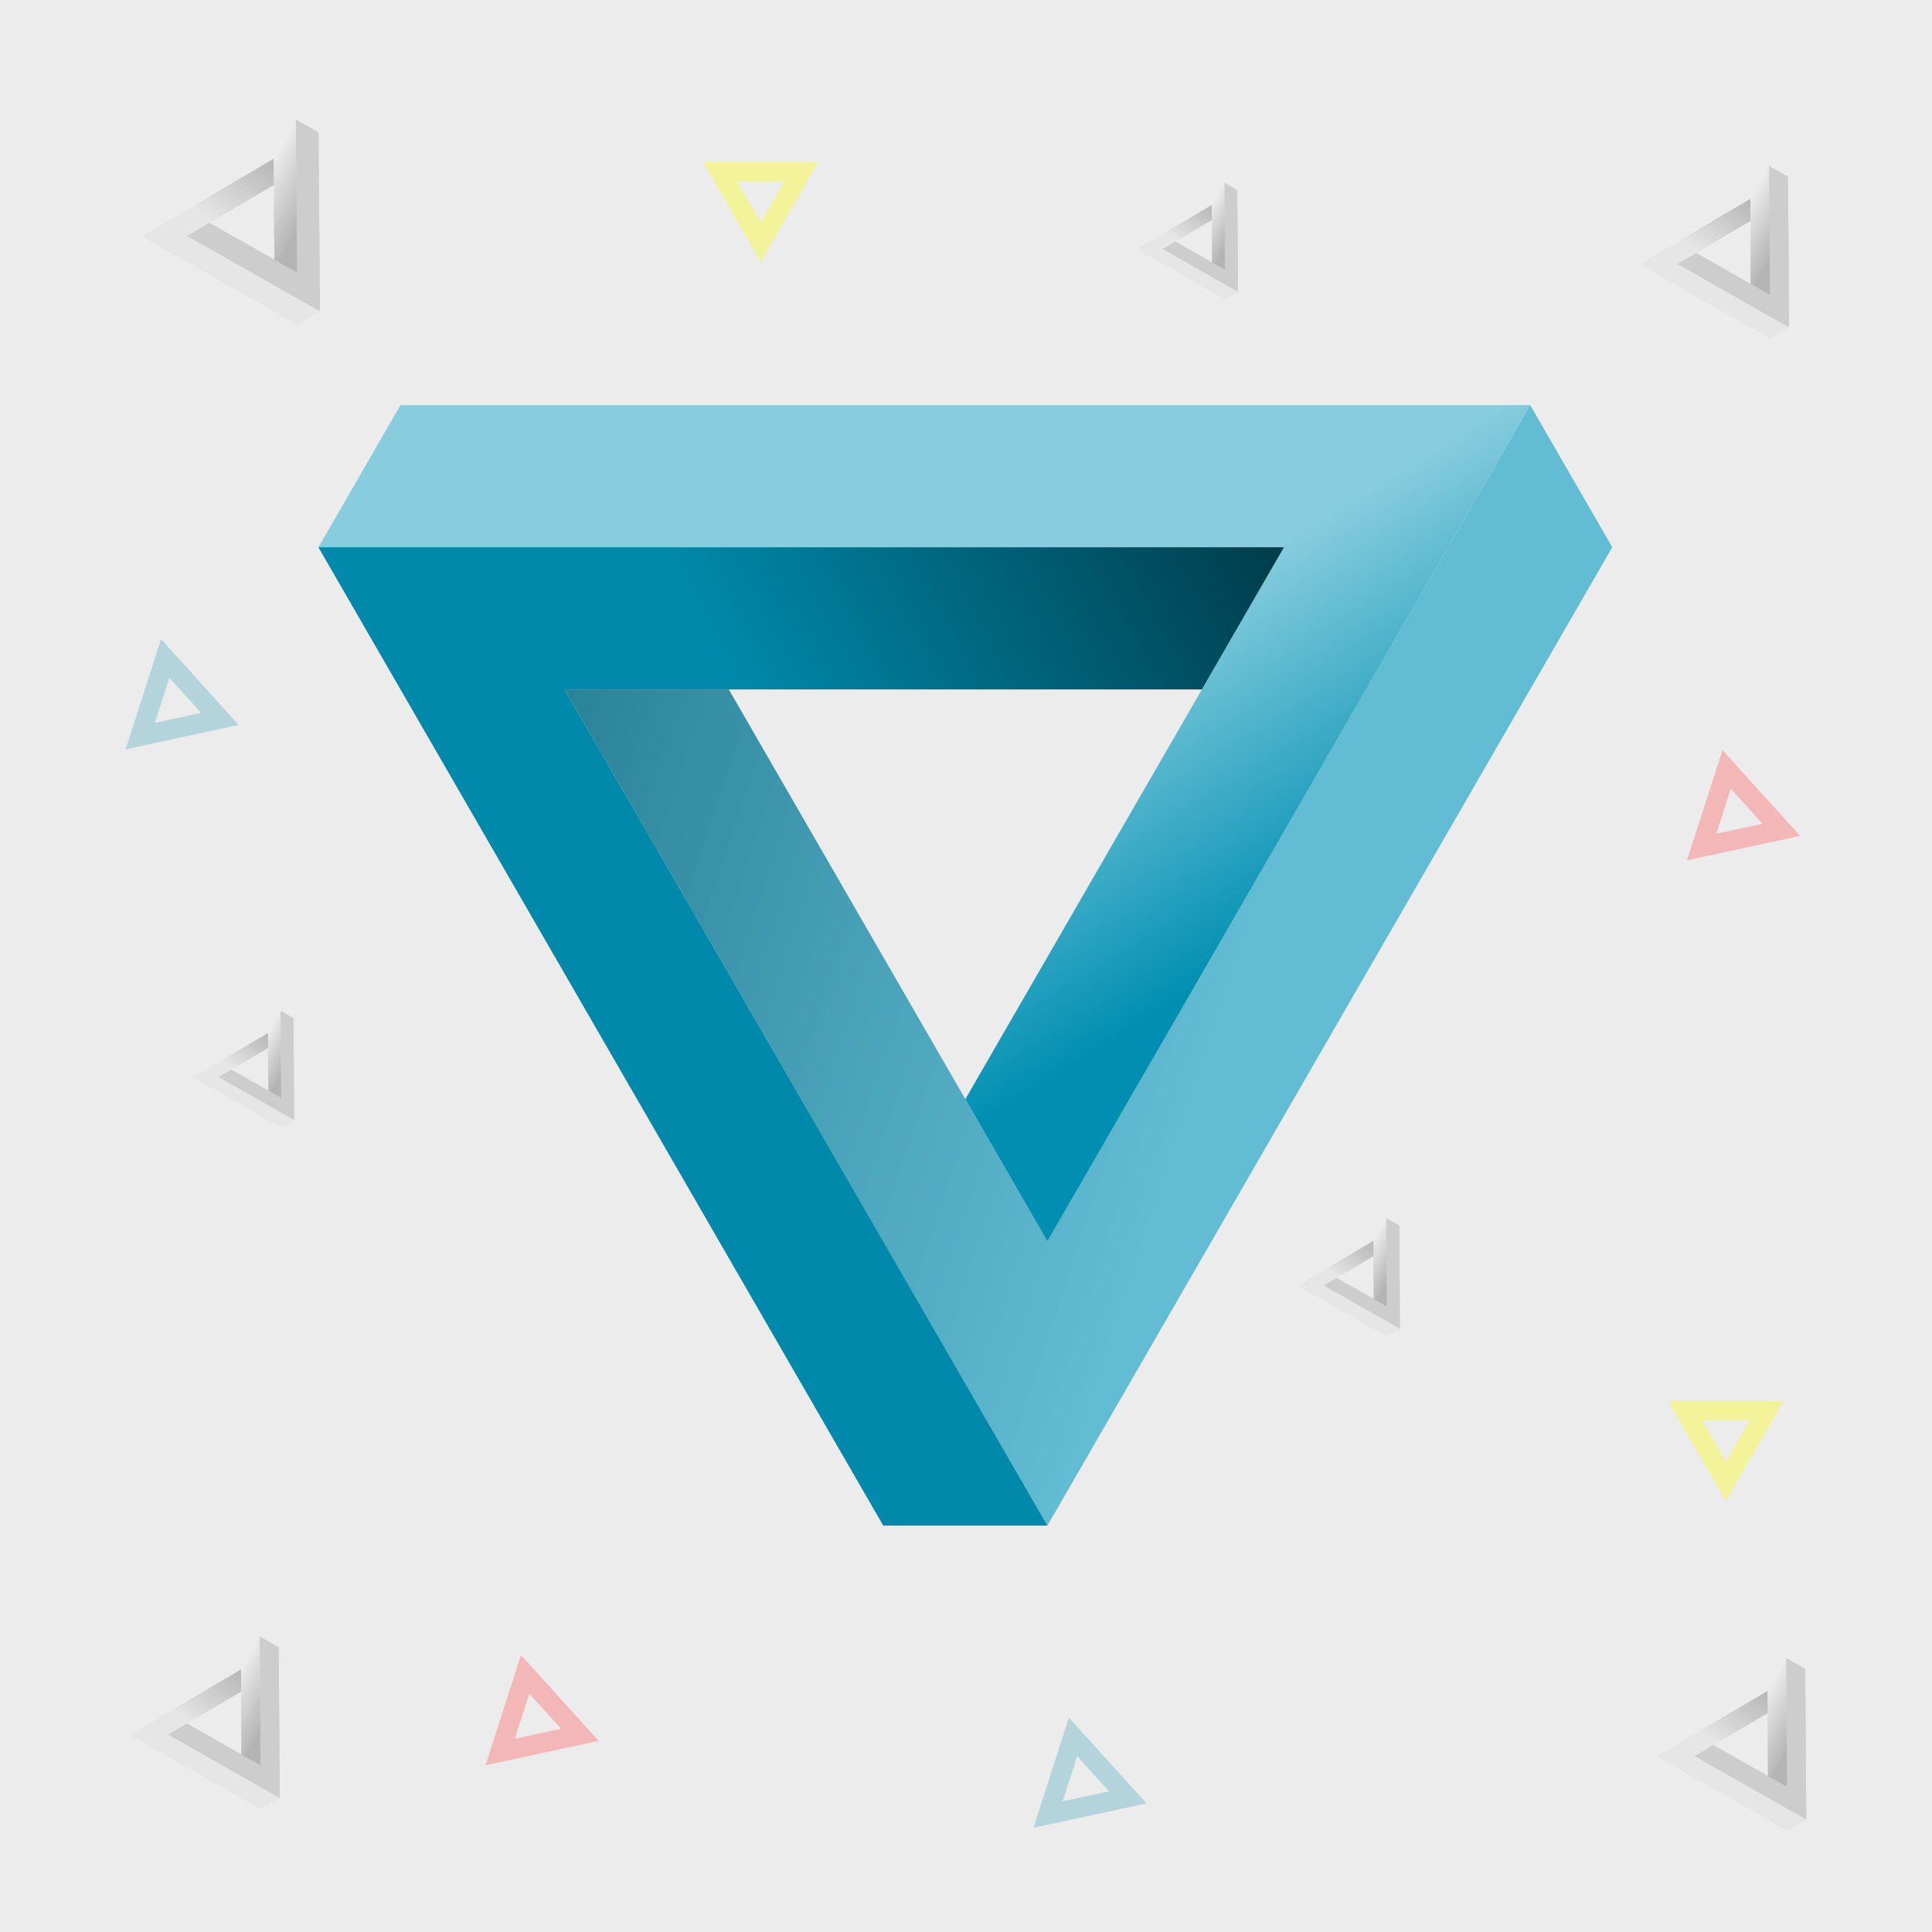 <svg xmlns="http://www.w3.org/2000/svg" xmlns:xlink="http://www.w3.org/1999/xlink" width="1000" height="1000" viewBox="0 0 264.583 264.583"><defs><linearGradient id="d"><stop offset="0" stop-color="#2a8298"/><stop offset="1" stop-color="#4fb5cf" stop-opacity=".882"/></linearGradient><linearGradient id="e"><stop offset="0" stop-color="#87cdde"/><stop offset="1" stop-color="#008fb2"/></linearGradient><linearGradient id="f"><stop offset="0" stop-color="#003c4a"/><stop offset="1" stop-color="#0089aa"/></linearGradient><linearGradient id="a"><stop offset="0" stop-color="#ccc"/><stop offset="1" stop-color="#ccc"/></linearGradient><linearGradient id="b"><stop offset="0" stop-color="#ececec"/><stop offset="1" stop-color="#b3b3b3"/></linearGradient><linearGradient id="c"><stop offset="0" stop-color="#b3b3b3"/><stop offset="1" stop-color="#e6e6e6"/></linearGradient><linearGradient xlink:href="#a" id="bU" gradientUnits="userSpaceOnUse" gradientTransform="rotate(60 -11.325 66.024) scale(.093)" x1="496.269" y1="443.527" x2="678.891" y2="279.939"/><linearGradient xlink:href="#b" id="bV" gradientUnits="userSpaceOnUse" gradientTransform="rotate(60 -11.325 66.024) scale(.093)" x1="576.397" y1="309.597" x2="690.02" y2="306.258"/><linearGradient xlink:href="#c" id="bW" gradientUnits="userSpaceOnUse" gradientTransform="rotate(60 15.059 81.256) scale(.35)" x1="152.52" y1="142.106" x2="150.474" y2="191.086"/><linearGradient xlink:href="#a" id="g" gradientUnits="userSpaceOnUse" gradientTransform="rotate(60 -11.325 66.024) scale(.093)" x1="496.269" y1="443.527" x2="678.891" y2="279.939"/><linearGradient xlink:href="#b" id="h" gradientUnits="userSpaceOnUse" gradientTransform="rotate(60 -11.325 66.024) scale(.093)" x1="576.397" y1="309.597" x2="690.02" y2="306.258"/><linearGradient xlink:href="#c" id="i" gradientUnits="userSpaceOnUse" gradientTransform="rotate(60 15.059 81.256) scale(.35)" x1="152.52" y1="142.106" x2="150.474" y2="191.086"/><linearGradient xlink:href="#a" id="j" gradientUnits="userSpaceOnUse" gradientTransform="rotate(60 -11.325 66.024) scale(.093)" x1="496.269" y1="443.527" x2="678.891" y2="279.939"/><linearGradient xlink:href="#b" id="k" gradientUnits="userSpaceOnUse" gradientTransform="rotate(60 -11.325 66.024) scale(.093)" x1="576.397" y1="309.597" x2="690.02" y2="306.258"/><linearGradient xlink:href="#c" id="l" gradientUnits="userSpaceOnUse" gradientTransform="rotate(60 15.059 81.256) scale(.35)" x1="152.52" y1="142.106" x2="150.474" y2="191.086"/><linearGradient xlink:href="#a" id="m" gradientUnits="userSpaceOnUse" gradientTransform="rotate(60 -11.325 66.024) scale(.093)" x1="496.269" y1="443.527" x2="678.891" y2="279.939"/><linearGradient xlink:href="#b" id="n" gradientUnits="userSpaceOnUse" gradientTransform="rotate(60 -11.325 66.024) scale(.093)" x1="576.397" y1="309.597" x2="690.02" y2="306.258"/><linearGradient xlink:href="#c" id="o" gradientUnits="userSpaceOnUse" gradientTransform="rotate(60 15.059 81.256) scale(.35)" x1="152.52" y1="142.106" x2="150.474" y2="191.086"/><linearGradient xlink:href="#a" id="p" gradientUnits="userSpaceOnUse" gradientTransform="rotate(60 -11.325 66.024) scale(.093)" x1="496.269" y1="443.527" x2="678.891" y2="279.939"/><linearGradient xlink:href="#b" id="q" gradientUnits="userSpaceOnUse" gradientTransform="rotate(60 -11.325 66.024) scale(.093)" x1="576.397" y1="309.597" x2="690.02" y2="306.258"/><linearGradient xlink:href="#c" id="r" gradientUnits="userSpaceOnUse" gradientTransform="rotate(60 15.059 81.256) scale(.35)" x1="152.52" y1="142.106" x2="150.474" y2="191.086"/><linearGradient xlink:href="#a" id="s" gradientUnits="userSpaceOnUse" gradientTransform="rotate(60 -11.325 66.024) scale(.093)" x1="496.269" y1="443.527" x2="678.891" y2="279.939"/><linearGradient xlink:href="#b" id="t" gradientUnits="userSpaceOnUse" gradientTransform="rotate(60 -11.325 66.024) scale(.093)" x1="576.397" y1="309.597" x2="690.02" y2="306.258"/><linearGradient xlink:href="#c" id="u" gradientUnits="userSpaceOnUse" gradientTransform="rotate(60 15.059 81.256) scale(.35)" x1="152.52" y1="142.106" x2="150.474" y2="191.086"/><linearGradient xlink:href="#a" id="v" gradientUnits="userSpaceOnUse" gradientTransform="rotate(60 -11.325 66.024) scale(.093)" x1="496.269" y1="443.527" x2="678.891" y2="279.939"/><linearGradient xlink:href="#b" id="w" gradientUnits="userSpaceOnUse" gradientTransform="rotate(60 -11.325 66.024) scale(.093)" x1="576.397" y1="309.597" x2="690.02" y2="306.258"/><linearGradient xlink:href="#c" id="x" gradientUnits="userSpaceOnUse" gradientTransform="rotate(60 15.059 81.256) scale(.35)" x1="152.52" y1="142.106" x2="150.474" y2="191.086"/><linearGradient xlink:href="#a" id="y" gradientUnits="userSpaceOnUse" gradientTransform="rotate(60 -11.325 66.024) scale(.093)" x1="496.269" y1="443.527" x2="678.891" y2="279.939"/><linearGradient xlink:href="#b" id="z" gradientUnits="userSpaceOnUse" gradientTransform="rotate(60 -11.325 66.024) scale(.093)" x1="576.397" y1="309.597" x2="690.02" y2="306.258"/><linearGradient xlink:href="#c" id="A" gradientUnits="userSpaceOnUse" gradientTransform="rotate(60 15.059 81.256) scale(.35)" x1="152.52" y1="142.106" x2="150.474" y2="191.086"/><linearGradient xlink:href="#a" id="B" gradientUnits="userSpaceOnUse" gradientTransform="rotate(60 -11.325 66.024) scale(.093)" x1="496.269" y1="443.527" x2="678.891" y2="279.939"/><linearGradient xlink:href="#b" id="C" gradientUnits="userSpaceOnUse" gradientTransform="rotate(60 -11.325 66.024) scale(.093)" x1="576.397" y1="309.597" x2="690.02" y2="306.258"/><linearGradient xlink:href="#c" id="D" gradientUnits="userSpaceOnUse" gradientTransform="rotate(60 15.059 81.256) scale(.35)" x1="152.52" y1="142.106" x2="150.474" y2="191.086"/><linearGradient xlink:href="#a" id="E" gradientUnits="userSpaceOnUse" gradientTransform="rotate(60 -11.325 66.024) scale(.093)" x1="496.269" y1="443.527" x2="678.891" y2="279.939"/><linearGradient xlink:href="#b" id="F" gradientUnits="userSpaceOnUse" gradientTransform="rotate(60 -11.325 66.024) scale(.093)" x1="576.397" y1="309.597" x2="690.02" y2="306.258"/><linearGradient xlink:href="#c" id="G" gradientUnits="userSpaceOnUse" gradientTransform="rotate(60 15.059 81.256) scale(.35)" x1="152.52" y1="142.106" x2="150.474" y2="191.086"/><linearGradient xlink:href="#a" id="H" gradientUnits="userSpaceOnUse" gradientTransform="rotate(60 -11.325 66.024) scale(.093)" x1="496.269" y1="443.527" x2="678.891" y2="279.939"/><linearGradient xlink:href="#b" id="I" gradientUnits="userSpaceOnUse" gradientTransform="rotate(60 -11.325 66.024) scale(.093)" x1="576.397" y1="309.597" x2="690.02" y2="306.258"/><linearGradient xlink:href="#c" id="J" gradientUnits="userSpaceOnUse" gradientTransform="rotate(60 15.059 81.256) scale(.35)" x1="152.52" y1="142.106" x2="150.474" y2="191.086"/><linearGradient xlink:href="#a" id="K" gradientUnits="userSpaceOnUse" gradientTransform="rotate(60 -11.325 66.024) scale(.093)" x1="496.269" y1="443.527" x2="678.891" y2="279.939"/><linearGradient xlink:href="#b" id="L" gradientUnits="userSpaceOnUse" gradientTransform="rotate(60 -11.325 66.024) scale(.093)" x1="576.397" y1="309.597" x2="690.02" y2="306.258"/><linearGradient xlink:href="#c" id="M" gradientUnits="userSpaceOnUse" gradientTransform="rotate(60 15.059 81.256) scale(.35)" x1="152.52" y1="142.106" x2="150.474" y2="191.086"/><linearGradient xlink:href="#a" id="N" gradientUnits="userSpaceOnUse" gradientTransform="rotate(60 -11.325 66.024) scale(.093)" x1="496.269" y1="443.527" x2="678.891" y2="279.939"/><linearGradient xlink:href="#b" id="O" gradientUnits="userSpaceOnUse" gradientTransform="rotate(60 -11.325 66.024) scale(.093)" x1="576.397" y1="309.597" x2="690.02" y2="306.258"/><linearGradient xlink:href="#c" id="P" gradientUnits="userSpaceOnUse" gradientTransform="rotate(60 15.059 81.256) scale(.35)" x1="152.52" y1="142.106" x2="150.474" y2="191.086"/><linearGradient xlink:href="#a" id="Q" gradientUnits="userSpaceOnUse" gradientTransform="rotate(60 -11.325 66.024) scale(.093)" x1="496.269" y1="443.527" x2="678.891" y2="279.939"/><linearGradient xlink:href="#b" id="R" gradientUnits="userSpaceOnUse" gradientTransform="rotate(60 -11.325 66.024) scale(.093)" x1="576.397" y1="309.597" x2="690.02" y2="306.258"/><linearGradient xlink:href="#c" id="S" gradientUnits="userSpaceOnUse" gradientTransform="rotate(60 15.059 81.256) scale(.35)" x1="152.52" y1="142.106" x2="150.474" y2="191.086"/><linearGradient xlink:href="#a" id="T" gradientUnits="userSpaceOnUse" gradientTransform="rotate(60 -11.325 66.024) scale(.093)" x1="496.269" y1="443.527" x2="678.891" y2="279.939"/><linearGradient xlink:href="#b" id="U" gradientUnits="userSpaceOnUse" gradientTransform="rotate(60 -11.325 66.024) scale(.093)" x1="576.397" y1="309.597" x2="690.02" y2="306.258"/><linearGradient xlink:href="#c" id="V" gradientUnits="userSpaceOnUse" gradientTransform="rotate(60 15.059 81.256) scale(.35)" x1="152.52" y1="142.106" x2="150.474" y2="191.086"/><linearGradient xlink:href="#a" id="W" gradientUnits="userSpaceOnUse" gradientTransform="rotate(60 -11.325 66.024) scale(.093)" x1="496.269" y1="443.527" x2="678.891" y2="279.939"/><linearGradient xlink:href="#b" id="X" gradientUnits="userSpaceOnUse" gradientTransform="rotate(60 -11.325 66.024) scale(.093)" x1="576.397" y1="309.597" x2="690.02" y2="306.258"/><linearGradient xlink:href="#c" id="Y" gradientUnits="userSpaceOnUse" gradientTransform="rotate(60 15.059 81.256) scale(.35)" x1="152.52" y1="142.106" x2="150.474" y2="191.086"/><linearGradient xlink:href="#a" id="Z" gradientUnits="userSpaceOnUse" gradientTransform="rotate(60 -11.325 66.024) scale(.093)" x1="496.269" y1="443.527" x2="678.891" y2="279.939"/><linearGradient xlink:href="#b" id="aa" gradientUnits="userSpaceOnUse" gradientTransform="rotate(60 -11.325 66.024) scale(.093)" x1="576.397" y1="309.597" x2="690.02" y2="306.258"/><linearGradient xlink:href="#c" id="ab" gradientUnits="userSpaceOnUse" gradientTransform="rotate(60 15.059 81.256) scale(.35)" x1="152.52" y1="142.106" x2="150.474" y2="191.086"/><linearGradient xlink:href="#a" id="ac" gradientUnits="userSpaceOnUse" gradientTransform="rotate(60 -11.325 66.024) scale(.093)" x1="496.269" y1="443.527" x2="678.891" y2="279.939"/><linearGradient xlink:href="#b" id="ad" gradientUnits="userSpaceOnUse" gradientTransform="rotate(60 -11.325 66.024) scale(.093)" x1="576.397" y1="309.597" x2="690.02" y2="306.258"/><linearGradient xlink:href="#c" id="ae" gradientUnits="userSpaceOnUse" gradientTransform="rotate(60 15.059 81.256) scale(.35)" x1="152.52" y1="142.106" x2="150.474" y2="191.086"/><linearGradient xlink:href="#a" id="af" gradientUnits="userSpaceOnUse" gradientTransform="rotate(60 -11.325 66.024) scale(.093)" x1="496.269" y1="443.527" x2="678.891" y2="279.939"/><linearGradient xlink:href="#b" id="ag" gradientUnits="userSpaceOnUse" gradientTransform="rotate(60 -11.325 66.024) scale(.093)" x1="576.397" y1="309.597" x2="690.02" y2="306.258"/><linearGradient xlink:href="#c" id="ah" gradientUnits="userSpaceOnUse" gradientTransform="rotate(60 15.059 81.256) scale(.35)" x1="152.52" y1="142.106" x2="150.474" y2="191.086"/><linearGradient xlink:href="#a" id="ai" gradientUnits="userSpaceOnUse" gradientTransform="rotate(60 -11.325 66.024) scale(.093)" x1="496.269" y1="443.527" x2="678.891" y2="279.939"/><linearGradient xlink:href="#b" id="aj" gradientUnits="userSpaceOnUse" gradientTransform="rotate(60 -11.325 66.024) scale(.093)" x1="576.397" y1="309.597" x2="690.02" y2="306.258"/><linearGradient xlink:href="#c" id="ak" gradientUnits="userSpaceOnUse" gradientTransform="rotate(60 15.059 81.256) scale(.35)" x1="152.52" y1="142.106" x2="150.474" y2="191.086"/><linearGradient xlink:href="#a" id="al" gradientUnits="userSpaceOnUse" gradientTransform="rotate(60 -11.325 66.024) scale(.093)" x1="496.269" y1="443.527" x2="678.891" y2="279.939"/><linearGradient xlink:href="#b" id="am" gradientUnits="userSpaceOnUse" gradientTransform="rotate(60 -11.325 66.024) scale(.093)" x1="576.397" y1="309.597" x2="690.02" y2="306.258"/><linearGradient xlink:href="#c" id="an" gradientUnits="userSpaceOnUse" gradientTransform="rotate(60 15.059 81.256) scale(.35)" x1="152.52" y1="142.106" x2="150.474" y2="191.086"/><linearGradient xlink:href="#a" id="ao" gradientUnits="userSpaceOnUse" gradientTransform="rotate(60 -11.325 66.024) scale(.093)" x1="496.269" y1="443.527" x2="678.891" y2="279.939"/><linearGradient xlink:href="#b" id="ap" gradientUnits="userSpaceOnUse" gradientTransform="rotate(60 -11.325 66.024) scale(.093)" x1="576.397" y1="309.597" x2="690.02" y2="306.258"/><linearGradient xlink:href="#c" id="aq" gradientUnits="userSpaceOnUse" gradientTransform="rotate(60 15.059 81.256) scale(.35)" x1="152.52" y1="142.106" x2="150.474" y2="191.086"/><linearGradient xlink:href="#a" id="ar" gradientUnits="userSpaceOnUse" gradientTransform="rotate(60 -11.325 66.024) scale(.093)" x1="496.269" y1="443.527" x2="678.891" y2="279.939"/><linearGradient xlink:href="#b" id="as" gradientUnits="userSpaceOnUse" gradientTransform="rotate(60 -11.325 66.024) scale(.093)" x1="576.397" y1="309.597" x2="690.02" y2="306.258"/><linearGradient xlink:href="#c" id="at" gradientUnits="userSpaceOnUse" gradientTransform="rotate(60 15.059 81.256) scale(.35)" x1="152.52" y1="142.106" x2="150.474" y2="191.086"/><linearGradient xlink:href="#a" id="au" gradientUnits="userSpaceOnUse" gradientTransform="rotate(60 -11.325 66.024) scale(.093)" x1="496.269" y1="443.527" x2="678.891" y2="279.939"/><linearGradient xlink:href="#b" id="av" gradientUnits="userSpaceOnUse" gradientTransform="rotate(60 -11.325 66.024) scale(.093)" x1="576.397" y1="309.597" x2="690.02" y2="306.258"/><linearGradient xlink:href="#c" id="aw" gradientUnits="userSpaceOnUse" gradientTransform="rotate(60 15.059 81.256) scale(.35)" x1="152.52" y1="142.106" x2="150.474" y2="191.086"/><linearGradient xlink:href="#a" id="ax" gradientUnits="userSpaceOnUse" gradientTransform="rotate(60 -11.325 66.024) scale(.093)" x1="496.269" y1="443.527" x2="678.891" y2="279.939"/><linearGradient xlink:href="#b" id="ay" gradientUnits="userSpaceOnUse" gradientTransform="rotate(60 -11.325 66.024) scale(.093)" x1="576.397" y1="309.597" x2="690.02" y2="306.258"/><linearGradient xlink:href="#c" id="az" gradientUnits="userSpaceOnUse" gradientTransform="rotate(60 15.059 81.256) scale(.35)" x1="152.52" y1="142.106" x2="150.474" y2="191.086"/><linearGradient xlink:href="#a" id="aA" gradientUnits="userSpaceOnUse" gradientTransform="rotate(60 -11.325 66.024) scale(.093)" x1="496.269" y1="443.527" x2="678.891" y2="279.939"/><linearGradient xlink:href="#b" id="aB" gradientUnits="userSpaceOnUse" gradientTransform="rotate(60 -11.325 66.024) scale(.093)" x1="576.397" y1="309.597" x2="690.02" y2="306.258"/><linearGradient xlink:href="#c" id="aC" gradientUnits="userSpaceOnUse" gradientTransform="rotate(60 15.059 81.256) scale(.35)" x1="152.52" y1="142.106" x2="150.474" y2="191.086"/><linearGradient xlink:href="#a" id="aD" gradientUnits="userSpaceOnUse" gradientTransform="rotate(60 -11.325 66.024) scale(.093)" x1="496.269" y1="443.527" x2="678.891" y2="279.939"/><linearGradient xlink:href="#b" id="aE" gradientUnits="userSpaceOnUse" gradientTransform="rotate(60 -11.325 66.024) scale(.093)" x1="576.397" y1="309.597" x2="690.02" y2="306.258"/><linearGradient xlink:href="#c" id="aF" gradientUnits="userSpaceOnUse" gradientTransform="rotate(60 15.059 81.256) scale(.35)" x1="152.52" y1="142.106" x2="150.474" y2="191.086"/><linearGradient xlink:href="#a" id="aG" gradientUnits="userSpaceOnUse" gradientTransform="rotate(60 -11.325 66.024) scale(.093)" x1="496.269" y1="443.527" x2="678.891" y2="279.939"/><linearGradient xlink:href="#b" id="aH" gradientUnits="userSpaceOnUse" gradientTransform="rotate(60 -11.325 66.024) scale(.093)" x1="576.397" y1="309.597" x2="690.02" y2="306.258"/><linearGradient xlink:href="#c" id="aI" gradientUnits="userSpaceOnUse" gradientTransform="rotate(60 15.059 81.256) scale(.35)" x1="152.52" y1="142.106" x2="150.474" y2="191.086"/><linearGradient xlink:href="#a" id="aJ" gradientUnits="userSpaceOnUse" gradientTransform="rotate(60 -11.325 66.024) scale(.093)" x1="496.269" y1="443.527" x2="678.891" y2="279.939"/><linearGradient xlink:href="#b" id="aK" gradientUnits="userSpaceOnUse" gradientTransform="rotate(60 -11.325 66.024) scale(.093)" x1="576.397" y1="309.597" x2="690.02" y2="306.258"/><linearGradient xlink:href="#c" id="aL" gradientUnits="userSpaceOnUse" gradientTransform="rotate(60 15.059 81.256) scale(.35)" x1="152.52" y1="142.106" x2="150.474" y2="191.086"/><linearGradient xlink:href="#a" id="aM" gradientUnits="userSpaceOnUse" gradientTransform="rotate(60 -11.325 66.024) scale(.093)" x1="496.269" y1="443.527" x2="678.891" y2="279.939"/><linearGradient xlink:href="#b" id="aN" gradientUnits="userSpaceOnUse" gradientTransform="rotate(60 -11.325 66.024) scale(.093)" x1="576.397" y1="309.597" x2="690.02" y2="306.258"/><linearGradient xlink:href="#c" id="aO" gradientUnits="userSpaceOnUse" gradientTransform="rotate(60 15.059 81.256) scale(.35)" x1="152.52" y1="142.106" x2="150.474" y2="191.086"/><linearGradient xlink:href="#a" id="aP" gradientUnits="userSpaceOnUse" gradientTransform="rotate(60 -11.325 66.024) scale(.093)" x1="496.269" y1="443.527" x2="678.891" y2="279.939"/><linearGradient xlink:href="#b" id="aQ" gradientUnits="userSpaceOnUse" gradientTransform="rotate(60 -11.325 66.024) scale(.093)" x1="576.397" y1="309.597" x2="690.02" y2="306.258"/><linearGradient xlink:href="#c" id="aR" gradientUnits="userSpaceOnUse" gradientTransform="rotate(60 15.059 81.256) scale(.35)" x1="152.52" y1="142.106" x2="150.474" y2="191.086"/><linearGradient xlink:href="#a" id="aS" gradientUnits="userSpaceOnUse" gradientTransform="rotate(60 -11.325 66.024) scale(.093)" x1="496.269" y1="443.527" x2="678.891" y2="279.939"/><linearGradient xlink:href="#b" id="aT" gradientUnits="userSpaceOnUse" gradientTransform="rotate(60 -11.325 66.024) scale(.093)" x1="576.397" y1="309.597" x2="690.02" y2="306.258"/><linearGradient xlink:href="#c" id="aU" gradientUnits="userSpaceOnUse" gradientTransform="rotate(60 15.059 81.256) scale(.35)" x1="152.52" y1="142.106" x2="150.474" y2="191.086"/><linearGradient xlink:href="#a" id="aV" gradientUnits="userSpaceOnUse" gradientTransform="rotate(60 -11.325 66.024) scale(.093)" x1="496.269" y1="443.527" x2="678.891" y2="279.939"/><linearGradient xlink:href="#b" id="aW" gradientUnits="userSpaceOnUse" gradientTransform="rotate(60 -11.325 66.024) scale(.093)" x1="576.397" y1="309.597" x2="690.02" y2="306.258"/><linearGradient xlink:href="#c" id="aX" gradientUnits="userSpaceOnUse" gradientTransform="rotate(60 15.059 81.256) scale(.35)" x1="152.52" y1="142.106" x2="150.474" y2="191.086"/><linearGradient xlink:href="#a" id="aY" gradientUnits="userSpaceOnUse" gradientTransform="rotate(60 -11.325 66.024) scale(.093)" x1="496.269" y1="443.527" x2="678.891" y2="279.939"/><linearGradient xlink:href="#b" id="aZ" gradientUnits="userSpaceOnUse" gradientTransform="rotate(60 -11.325 66.024) scale(.093)" x1="576.397" y1="309.597" x2="690.02" y2="306.258"/><linearGradient xlink:href="#c" id="ba" gradientUnits="userSpaceOnUse" gradientTransform="rotate(60 15.059 81.256) scale(.35)" x1="152.52" y1="142.106" x2="150.474" y2="191.086"/><linearGradient xlink:href="#a" id="bb" gradientUnits="userSpaceOnUse" gradientTransform="rotate(60 -11.325 66.024) scale(.093)" x1="496.269" y1="443.527" x2="678.891" y2="279.939"/><linearGradient xlink:href="#b" id="bc" gradientUnits="userSpaceOnUse" gradientTransform="rotate(60 -11.325 66.024) scale(.093)" x1="576.397" y1="309.597" x2="690.02" y2="306.258"/><linearGradient xlink:href="#c" id="bd" gradientUnits="userSpaceOnUse" gradientTransform="rotate(60 15.059 81.256) scale(.35)" x1="152.52" y1="142.106" x2="150.474" y2="191.086"/><linearGradient xlink:href="#a" id="be" gradientUnits="userSpaceOnUse" gradientTransform="rotate(60 -11.325 66.024) scale(.093)" x1="496.269" y1="443.527" x2="678.891" y2="279.939"/><linearGradient xlink:href="#b" id="bf" gradientUnits="userSpaceOnUse" gradientTransform="rotate(60 -11.325 66.024) scale(.093)" x1="576.397" y1="309.597" x2="690.02" y2="306.258"/><linearGradient xlink:href="#c" id="bg" gradientUnits="userSpaceOnUse" gradientTransform="rotate(60 15.059 81.256) scale(.35)" x1="152.52" y1="142.106" x2="150.474" y2="191.086"/><linearGradient xlink:href="#a" id="bh" gradientUnits="userSpaceOnUse" gradientTransform="rotate(60 -11.325 66.024) scale(.093)" x1="496.269" y1="443.527" x2="678.891" y2="279.939"/><linearGradient xlink:href="#b" id="bi" gradientUnits="userSpaceOnUse" gradientTransform="rotate(60 -11.325 66.024) scale(.093)" x1="576.397" y1="309.597" x2="690.02" y2="306.258"/><linearGradient xlink:href="#c" id="bj" gradientUnits="userSpaceOnUse" gradientTransform="rotate(60 15.059 81.256) scale(.35)" x1="152.52" y1="142.106" x2="150.474" y2="191.086"/><linearGradient xlink:href="#a" id="bk" gradientUnits="userSpaceOnUse" gradientTransform="rotate(60 -11.325 66.024) scale(.093)" x1="496.269" y1="443.527" x2="678.891" y2="279.939"/><linearGradient xlink:href="#b" id="bl" gradientUnits="userSpaceOnUse" gradientTransform="rotate(60 -11.325 66.024) scale(.093)" x1="576.397" y1="309.597" x2="690.02" y2="306.258"/><linearGradient xlink:href="#c" id="bm" gradientUnits="userSpaceOnUse" gradientTransform="rotate(60 15.059 81.256) scale(.35)" x1="152.52" y1="142.106" x2="150.474" y2="191.086"/><linearGradient xlink:href="#a" id="bn" gradientUnits="userSpaceOnUse" gradientTransform="rotate(60 -11.325 66.024) scale(.093)" x1="496.269" y1="443.527" x2="678.891" y2="279.939"/><linearGradient xlink:href="#b" id="bo" gradientUnits="userSpaceOnUse" gradientTransform="rotate(60 -11.325 66.024) scale(.093)" x1="576.397" y1="309.597" x2="690.02" y2="306.258"/><linearGradient xlink:href="#c" id="bp" gradientUnits="userSpaceOnUse" gradientTransform="rotate(60 15.059 81.256) scale(.35)" x1="152.52" y1="142.106" x2="150.474" y2="191.086"/><linearGradient xlink:href="#a" id="bq" gradientUnits="userSpaceOnUse" gradientTransform="rotate(60 -11.325 66.024) scale(.093)" x1="496.269" y1="443.527" x2="678.891" y2="279.939"/><linearGradient xlink:href="#b" id="br" gradientUnits="userSpaceOnUse" gradientTransform="rotate(60 -11.325 66.024) scale(.093)" x1="576.397" y1="309.597" x2="690.02" y2="306.258"/><linearGradient xlink:href="#c" id="bs" gradientUnits="userSpaceOnUse" gradientTransform="rotate(60 15.059 81.256) scale(.35)" x1="152.52" y1="142.106" x2="150.474" y2="191.086"/><linearGradient xlink:href="#a" id="bt" gradientUnits="userSpaceOnUse" gradientTransform="rotate(60 -11.325 66.024) scale(.093)" x1="496.269" y1="443.527" x2="678.891" y2="279.939"/><linearGradient xlink:href="#b" id="bu" gradientUnits="userSpaceOnUse" gradientTransform="rotate(60 -11.325 66.024) scale(.093)" x1="576.397" y1="309.597" x2="690.02" y2="306.258"/><linearGradient xlink:href="#c" id="bv" gradientUnits="userSpaceOnUse" gradientTransform="rotate(60 15.059 81.256) scale(.35)" x1="152.52" y1="142.106" x2="150.474" y2="191.086"/><linearGradient xlink:href="#a" id="bw" gradientUnits="userSpaceOnUse" gradientTransform="rotate(60 -11.325 66.024) scale(.093)" x1="496.269" y1="443.527" x2="678.891" y2="279.939"/><linearGradient xlink:href="#b" id="bx" gradientUnits="userSpaceOnUse" gradientTransform="rotate(60 -11.325 66.024) scale(.093)" x1="576.397" y1="309.597" x2="690.02" y2="306.258"/><linearGradient xlink:href="#c" id="by" gradientUnits="userSpaceOnUse" gradientTransform="rotate(60 15.059 81.256) scale(.35)" x1="152.52" y1="142.106" x2="150.474" y2="191.086"/><linearGradient xlink:href="#a" id="bz" gradientUnits="userSpaceOnUse" gradientTransform="rotate(60 -11.325 66.024) scale(.093)" x1="496.269" y1="443.527" x2="678.891" y2="279.939"/><linearGradient xlink:href="#b" id="bA" gradientUnits="userSpaceOnUse" gradientTransform="rotate(60 -11.325 66.024) scale(.093)" x1="576.397" y1="309.597" x2="690.02" y2="306.258"/><linearGradient xlink:href="#c" id="bB" gradientUnits="userSpaceOnUse" gradientTransform="rotate(60 15.059 81.256) scale(.35)" x1="152.52" y1="142.106" x2="150.474" y2="191.086"/><linearGradient xlink:href="#a" id="bC" gradientUnits="userSpaceOnUse" gradientTransform="rotate(60 -11.325 66.024) scale(.093)" x1="496.269" y1="443.527" x2="678.891" y2="279.939"/><linearGradient xlink:href="#b" id="bD" gradientUnits="userSpaceOnUse" gradientTransform="rotate(60 -11.325 66.024) scale(.093)" x1="576.397" y1="309.597" x2="690.02" y2="306.258"/><linearGradient xlink:href="#c" id="bE" gradientUnits="userSpaceOnUse" gradientTransform="rotate(60 15.059 81.256) scale(.35)" x1="152.52" y1="142.106" x2="150.474" y2="191.086"/><linearGradient xlink:href="#a" id="bF" gradientUnits="userSpaceOnUse" gradientTransform="rotate(60 -11.325 66.024) scale(.093)" x1="496.269" y1="443.527" x2="678.891" y2="279.939"/><linearGradient xlink:href="#b" id="bG" gradientUnits="userSpaceOnUse" gradientTransform="rotate(60 -11.325 66.024) scale(.093)" x1="576.397" y1="309.597" x2="690.02" y2="306.258"/><linearGradient xlink:href="#c" id="bH" gradientUnits="userSpaceOnUse" gradientTransform="rotate(60 15.059 81.256) scale(.35)" x1="152.52" y1="142.106" x2="150.474" y2="191.086"/><linearGradient xlink:href="#a" id="bI" gradientUnits="userSpaceOnUse" gradientTransform="rotate(60 -11.325 66.024) scale(.093)" x1="496.269" y1="443.527" x2="678.891" y2="279.939"/><linearGradient xlink:href="#b" id="bJ" gradientUnits="userSpaceOnUse" gradientTransform="rotate(60 -11.325 66.024) scale(.093)" x1="576.397" y1="309.597" x2="690.02" y2="306.258"/><linearGradient xlink:href="#c" id="bK" gradientUnits="userSpaceOnUse" gradientTransform="rotate(60 15.059 81.256) scale(.35)" x1="152.52" y1="142.106" x2="150.474" y2="191.086"/><linearGradient xlink:href="#a" id="bL" gradientUnits="userSpaceOnUse" gradientTransform="rotate(60 -11.325 66.024) scale(.093)" x1="496.269" y1="443.527" x2="678.891" y2="279.939"/><linearGradient xlink:href="#b" id="bM" gradientUnits="userSpaceOnUse" gradientTransform="rotate(60 -11.325 66.024) scale(.093)" x1="576.397" y1="309.597" x2="690.02" y2="306.258"/><linearGradient xlink:href="#c" id="bN" gradientUnits="userSpaceOnUse" gradientTransform="rotate(60 15.059 81.256) scale(.35)" x1="152.52" y1="142.106" x2="150.474" y2="191.086"/><linearGradient xlink:href="#a" id="bO" gradientUnits="userSpaceOnUse" gradientTransform="rotate(60 -11.325 66.024) scale(.093)" x1="496.269" y1="443.527" x2="678.891" y2="279.939"/><linearGradient xlink:href="#b" id="bP" gradientUnits="userSpaceOnUse" gradientTransform="rotate(60 -11.325 66.024) scale(.093)" x1="576.397" y1="309.597" x2="690.02" y2="306.258"/><linearGradient xlink:href="#c" id="bQ" gradientUnits="userSpaceOnUse" gradientTransform="rotate(60 15.059 81.256) scale(.35)" x1="152.52" y1="142.106" x2="150.474" y2="191.086"/><linearGradient xlink:href="#a" id="bR" gradientUnits="userSpaceOnUse" gradientTransform="rotate(60 -11.325 66.024) scale(.093)" x1="496.269" y1="443.527" x2="678.891" y2="279.939"/><linearGradient xlink:href="#b" id="bS" gradientUnits="userSpaceOnUse" gradientTransform="rotate(60 -11.325 66.024) scale(.093)" x1="576.397" y1="309.597" x2="690.02" y2="306.258"/><linearGradient xlink:href="#c" id="bT" gradientUnits="userSpaceOnUse" gradientTransform="rotate(60 15.059 81.256) scale(.35)" x1="152.52" y1="142.106" x2="150.474" y2="191.086"/><linearGradient xlink:href="#d" id="bX" gradientUnits="userSpaceOnUse" gradientTransform="rotate(60 98.295 196.457) scale(.265)" x1="496.269" y1="443.527" x2="678.891" y2="279.939"/><linearGradient xlink:href="#e" id="bY" gradientUnits="userSpaceOnUse" gradientTransform="rotate(60 98.295 196.457) scale(.265)" x1="576.397" y1="309.597" x2="690.02" y2="306.258"/><linearGradient xlink:href="#f" id="bZ" gradientUnits="userSpaceOnUse" gradientTransform="rotate(60 173.64 239.96)" x1="152.52" y1="142.106" x2="150.474" y2="191.086"/></defs><rect width="264.583" height="264.583" ry="0" fill="#ececec" stroke-width="1.165" stroke-linecap="round"/><path d="M112.095 22.132h-15.85l7.925 13.725zm-4.684 2.704l-3.24 5.613-3.242-5.613z" opacity=".349" fill="#ff0"/><g opacity=".349"><path d="M69.242 94.257l-15.162 26.26-2.577-4.464-7.429-12.867h-5.155l10.006 17.332 2.578 4.464 2.578 4.465L71.82 98.72zm-30.323 0h-5.155 5.155z" fill="url(#g)" transform="rotate(-30.445 -45.399 54.22) scale(.691)"/><path d="M69.242 94.257H33.764l-2.578 4.464H61.51l-10.007 17.332 2.577 4.465L66.665 98.72z" fill="url(#h)" transform="rotate(-30.445 -45.399 54.22) scale(.691)"/><path d="M31.186 98.721l15.162 26.261 2.577 4.465h5.156l-2.578-4.465-2.578-4.464-10.006-17.332h20.013l2.578-4.465H36.34z" fill="url(#i)" transform="rotate(-30.445 -45.399 54.22) scale(.691)"/></g><g opacity=".349"><path d="M69.242 94.257l-15.162 26.26-2.577-4.464-7.429-12.867h-5.155l10.006 17.332 2.578 4.464 2.578 4.465L71.82 98.72zm-30.323 0h-5.155 5.155z" fill="url(#j)" transform="rotate(-30.445 -45.399 54.22) scale(.691)"/><path d="M69.242 94.257H33.764l-2.578 4.464H61.51l-10.007 17.332 2.577 4.465L66.665 98.72z" fill="url(#k)" transform="rotate(-30.445 -45.399 54.22) scale(.691)"/><path d="M31.186 98.721l15.162 26.261 2.577 4.465h5.156l-2.578-4.465-2.578-4.464-10.006-17.332h20.013l2.578-4.465H36.34z" fill="url(#l)" transform="rotate(-30.445 -45.399 54.22) scale(.691)"/></g><g opacity=".349"><path d="M69.242 94.257l-15.162 26.26-2.577-4.464-7.429-12.867h-5.155l10.006 17.332 2.578 4.464 2.578 4.465L71.82 98.72zm-30.323 0h-5.155 5.155z" fill="url(#m)" transform="rotate(-30.445 -45.399 54.22) scale(.691)"/><path d="M69.242 94.257H33.764l-2.578 4.464H61.51l-10.007 17.332 2.577 4.465L66.665 98.72z" fill="url(#n)" transform="rotate(-30.445 -45.399 54.22) scale(.691)"/><path d="M31.186 98.721l15.162 26.261 2.577 4.465h5.156l-2.578-4.465-2.578-4.464-10.006-17.332h20.013l2.578-4.465H36.34z" fill="url(#o)" transform="rotate(-30.445 -45.399 54.22) scale(.691)"/></g><g opacity=".349"><path d="M69.242 94.257l-15.162 26.26-2.577-4.464-7.429-12.867h-5.155l10.006 17.332 2.578 4.464 2.578 4.465L71.82 98.72zm-30.323 0h-5.155 5.155z" fill="url(#p)" transform="rotate(-30.445 -45.399 54.22) scale(.691)"/><path d="M69.242 94.257H33.764l-2.578 4.464H61.51l-10.007 17.332 2.577 4.465L66.665 98.72z" fill="url(#q)" transform="rotate(-30.445 -45.399 54.22) scale(.691)"/><path d="M31.186 98.721l15.162 26.261 2.577 4.465h5.156l-2.578-4.465-2.578-4.464-10.006-17.332h20.013l2.578-4.465H36.34z" fill="url(#r)" transform="rotate(-30.445 -45.399 54.22) scale(.691)"/></g><g opacity=".349"><path d="M69.242 94.257l-15.162 26.26-2.577-4.464-7.429-12.867h-5.155l10.006 17.332 2.578 4.464 2.578 4.465L71.82 98.72zm-30.323 0h-5.155 5.155z" fill="url(#s)" transform="rotate(-30.445 -45.399 54.22) scale(.691)"/><path d="M69.242 94.257H33.764l-2.578 4.464H61.51l-10.007 17.332 2.577 4.465L66.665 98.72z" fill="url(#t)" transform="rotate(-30.445 -45.399 54.22) scale(.691)"/><path d="M31.186 98.721l15.162 26.261 2.577 4.465h5.156l-2.578-4.465-2.578-4.464-10.006-17.332h20.013l2.578-4.465H36.34z" fill="url(#u)" transform="rotate(-30.445 -45.399 54.22) scale(.691)"/></g><g opacity=".349"><path d="M69.242 94.257l-15.162 26.26-2.577-4.464-7.429-12.867h-5.155l10.006 17.332 2.578 4.464 2.578 4.465L71.82 98.72zm-30.323 0h-5.155 5.155z" fill="url(#v)" transform="rotate(-30.445 -45.399 54.22) scale(.691)"/><path d="M69.242 94.257H33.764l-2.578 4.464H61.51l-10.007 17.332 2.577 4.465L66.665 98.72z" fill="url(#w)" transform="rotate(-30.445 -45.399 54.22) scale(.691)"/><path d="M31.186 98.721l15.162 26.261 2.577 4.465h5.156l-2.578-4.465-2.578-4.464-10.006-17.332h20.013l2.578-4.465H36.34z" fill="url(#x)" transform="rotate(-30.445 -45.399 54.22) scale(.691)"/></g><g opacity=".349"><path d="M69.242 94.257l-15.162 26.26-2.577-4.464-7.429-12.867h-5.155l10.006 17.332 2.578 4.464 2.578 4.465L71.82 98.72zm-30.323 0h-5.155 5.155z" fill="url(#y)" transform="rotate(-30.445 -45.399 54.22) scale(.691)"/><path d="M69.242 94.257H33.764l-2.578 4.464H61.51l-10.007 17.332 2.577 4.465L66.665 98.72z" fill="url(#z)" transform="rotate(-30.445 -45.399 54.22) scale(.691)"/><path d="M31.186 98.721l15.162 26.261 2.577 4.465h5.156l-2.578-4.465-2.578-4.464-10.006-17.332h20.013l2.578-4.465H36.34z" fill="url(#A)" transform="rotate(-30.445 -45.399 54.22) scale(.691)"/></g><g opacity=".349"><path d="M69.242 94.257l-15.162 26.26-2.577-4.464-7.429-12.867h-5.155l10.006 17.332 2.578 4.464 2.578 4.465L71.82 98.72zm-30.323 0h-5.155 5.155z" fill="url(#B)" transform="matrix(.501 -.295 .294 .502 182.21 200.177)"/><path d="M69.242 94.257H33.764l-2.578 4.464H61.51l-10.007 17.332 2.577 4.465L66.665 98.72z" fill="url(#C)" transform="matrix(.501 -.295 .294 .502 182.21 200.177)"/><path d="M31.186 98.721l15.162 26.261 2.577 4.465h5.156l-2.578-4.465-2.578-4.464-10.006-17.332h20.013l2.578-4.465H36.34z" fill="url(#D)" transform="matrix(.501 -.295 .294 .502 182.21 200.177)"/></g><g opacity=".349"><path d="M69.242 94.257l-15.162 26.26-2.577-4.464-7.429-12.867h-5.155l10.006 17.332 2.578 4.464 2.578 4.465L71.82 98.72zm-30.323 0h-5.155 5.155z" fill="url(#E)" transform="matrix(.501 -.295 .294 .502 182.21 200.177)"/><path d="M69.242 94.257H33.764l-2.578 4.464H61.51l-10.007 17.332 2.577 4.465L66.665 98.72z" fill="url(#F)" transform="matrix(.501 -.295 .294 .502 182.21 200.177)"/><path d="M31.186 98.721l15.162 26.261 2.577 4.465h5.156l-2.578-4.465-2.578-4.464-10.006-17.332h20.013l2.578-4.465H36.34z" fill="url(#G)" transform="matrix(.501 -.295 .294 .502 182.21 200.177)"/></g><g opacity=".349"><path d="M69.242 94.257l-15.162 26.26-2.577-4.464-7.429-12.867h-5.155l10.006 17.332 2.578 4.464 2.578 4.465L71.82 98.72zm-30.323 0h-5.155 5.155z" fill="url(#H)" transform="matrix(.501 -.295 .294 .502 182.21 200.177)"/><path d="M69.242 94.257H33.764l-2.578 4.464H61.51l-10.007 17.332 2.577 4.465L66.665 98.72z" fill="url(#I)" transform="matrix(.501 -.295 .294 .502 182.21 200.177)"/><path d="M31.186 98.721l15.162 26.261 2.577 4.465h5.156l-2.578-4.465-2.578-4.464-10.006-17.332h20.013l2.578-4.465H36.34z" fill="url(#J)" transform="matrix(.501 -.295 .294 .502 182.21 200.177)"/></g><g opacity=".349"><path d="M69.242 94.257l-15.162 26.26-2.577-4.464-7.429-12.867h-5.155l10.006 17.332 2.578 4.464 2.578 4.465L71.82 98.72zm-30.323 0h-5.155 5.155z" fill="url(#K)" transform="matrix(.501 -.295 .294 .502 182.21 200.177)"/><path d="M69.242 94.257H33.764l-2.578 4.464H61.51l-10.007 17.332 2.577 4.465L66.665 98.72z" fill="url(#L)" transform="matrix(.501 -.295 .294 .502 182.21 200.177)"/><path d="M31.186 98.721l15.162 26.261 2.577 4.465h5.156l-2.578-4.465-2.578-4.464-10.006-17.332h20.013l2.578-4.465H36.34z" fill="url(#M)" transform="matrix(.501 -.295 .294 .502 182.21 200.177)"/></g><g opacity=".349"><path d="M69.242 94.257l-15.162 26.26-2.577-4.464-7.429-12.867h-5.155l10.006 17.332 2.578 4.464 2.578 4.465L71.82 98.72zm-30.323 0h-5.155 5.155z" fill="url(#N)" transform="matrix(.501 -.295 .294 .502 182.21 200.177)"/><path d="M69.242 94.257H33.764l-2.578 4.464H61.51l-10.007 17.332 2.577 4.465L66.665 98.72z" fill="url(#O)" transform="matrix(.501 -.295 .294 .502 182.21 200.177)"/><path d="M31.186 98.721l15.162 26.261 2.577 4.465h5.156l-2.578-4.465-2.578-4.464-10.006-17.332h20.013l2.578-4.465H36.34z" fill="url(#P)" transform="matrix(.501 -.295 .294 .502 182.21 200.177)"/></g><g opacity=".349"><path d="M69.242 94.257l-15.162 26.26-2.577-4.464-7.429-12.867h-5.155l10.006 17.332 2.578 4.464 2.578 4.465L71.82 98.72zm-30.323 0h-5.155 5.155z" fill="url(#Q)" transform="matrix(.501 -.295 .294 .502 182.21 200.177)"/><path d="M69.242 94.257H33.764l-2.578 4.464H61.51l-10.007 17.332 2.577 4.465L66.665 98.72z" fill="url(#R)" transform="matrix(.501 -.295 .294 .502 182.21 200.177)"/><path d="M31.186 98.721l15.162 26.261 2.577 4.465h5.156l-2.578-4.465-2.578-4.464-10.006-17.332h20.013l2.578-4.465H36.34z" fill="url(#S)" transform="matrix(.501 -.295 .294 .502 182.21 200.177)"/></g><g opacity=".349"><path d="M69.242 94.257l-15.162 26.26-2.577-4.464-7.429-12.867h-5.155l10.006 17.332 2.578 4.464 2.578 4.465L71.82 98.72zm-30.323 0h-5.155 5.155z" fill="url(#T)" transform="matrix(.501 -.295 .294 .502 182.21 200.177)"/><path d="M69.242 94.257H33.764l-2.578 4.464H61.51l-10.007 17.332 2.577 4.465L66.665 98.72z" fill="url(#U)" transform="matrix(.501 -.295 .294 .502 182.21 200.177)"/><path d="M31.186 98.721l15.162 26.261 2.577 4.465h5.156l-2.578-4.465-2.578-4.464-10.006-17.332h20.013l2.578-4.465H36.34z" fill="url(#V)" transform="matrix(.501 -.295 .294 .502 182.21 200.177)"/></g><g opacity=".349"><path d="M69.242 94.257l-15.162 26.26-2.577-4.464-7.429-12.867h-5.155l10.006 17.332 2.578 4.464 2.578 4.465L71.82 98.72zm-30.323 0h-5.155 5.155z" fill="url(#W)" transform="matrix(.501 -.295 .294 .502 179.854 -4.164)"/><path d="M69.242 94.257H33.764l-2.578 4.464H61.51l-10.007 17.332 2.577 4.465L66.665 98.72z" fill="url(#X)" transform="matrix(.501 -.295 .294 .502 179.854 -4.164)"/><path d="M31.186 98.721l15.162 26.261 2.577 4.465h5.156l-2.578-4.465-2.578-4.464-10.006-17.332h20.013l2.578-4.465H36.34z" fill="url(#Y)" transform="matrix(.501 -.295 .294 .502 179.854 -4.164)"/></g><g opacity=".349"><path d="M69.242 94.257l-15.162 26.26-2.577-4.464-7.429-12.867h-5.155l10.006 17.332 2.578 4.464 2.578 4.465L71.82 98.72zm-30.323 0h-5.155 5.155z" fill="url(#Z)" transform="matrix(.501 -.295 .294 .502 179.854 -4.164)"/><path d="M69.242 94.257H33.764l-2.578 4.464H61.51l-10.007 17.332 2.577 4.465L66.665 98.72z" fill="url(#aa)" transform="matrix(.501 -.295 .294 .502 179.854 -4.164)"/><path d="M31.186 98.721l15.162 26.261 2.577 4.465h5.156l-2.578-4.465-2.578-4.464-10.006-17.332h20.013l2.578-4.465H36.34z" fill="url(#ab)" transform="matrix(.501 -.295 .294 .502 179.854 -4.164)"/></g><g opacity=".349"><path d="M69.242 94.257l-15.162 26.26-2.577-4.464-7.429-12.867h-5.155l10.006 17.332 2.578 4.464 2.578 4.465L71.82 98.72zm-30.323 0h-5.155 5.155z" fill="url(#ac)" transform="matrix(.501 -.295 .294 .502 179.854 -4.164)"/><path d="M69.242 94.257H33.764l-2.578 4.464H61.51l-10.007 17.332 2.577 4.465L66.665 98.72z" fill="url(#ad)" transform="matrix(.501 -.295 .294 .502 179.854 -4.164)"/><path d="M31.186 98.721l15.162 26.261 2.577 4.465h5.156l-2.578-4.465-2.578-4.464-10.006-17.332h20.013l2.578-4.465H36.34z" fill="url(#ae)" transform="matrix(.501 -.295 .294 .502 179.854 -4.164)"/></g><g opacity=".349"><path d="M69.242 94.257l-15.162 26.26-2.577-4.464-7.429-12.867h-5.155l10.006 17.332 2.578 4.464 2.578 4.465L71.82 98.72zm-30.323 0h-5.155 5.155z" fill="url(#af)" transform="matrix(.501 -.295 .294 .502 179.854 -4.164)"/><path d="M69.242 94.257H33.764l-2.578 4.464H61.51l-10.007 17.332 2.577 4.465L66.665 98.72z" fill="url(#ag)" transform="matrix(.501 -.295 .294 .502 179.854 -4.164)"/><path d="M31.186 98.721l15.162 26.261 2.577 4.465h5.156l-2.578-4.465-2.578-4.464-10.006-17.332h20.013l2.578-4.465H36.34z" fill="url(#ah)" transform="matrix(.501 -.295 .294 .502 179.854 -4.164)"/></g><g opacity=".349"><path d="M69.242 94.257l-15.162 26.26-2.577-4.464-7.429-12.867h-5.155l10.006 17.332 2.578 4.464 2.578 4.465L71.82 98.72zm-30.323 0h-5.155 5.155z" fill="url(#ai)" transform="matrix(.501 -.295 .294 .502 179.854 -4.164)"/><path d="M69.242 94.257H33.764l-2.578 4.464H61.51l-10.007 17.332 2.577 4.465L66.665 98.72z" fill="url(#aj)" transform="matrix(.501 -.295 .294 .502 179.854 -4.164)"/><path d="M31.186 98.721l15.162 26.261 2.577 4.465h5.156l-2.578-4.465-2.578-4.464-10.006-17.332h20.013l2.578-4.465H36.34z" fill="url(#ak)" transform="matrix(.501 -.295 .294 .502 179.854 -4.164)"/></g><g opacity=".349"><path d="M69.242 94.257l-15.162 26.26-2.577-4.464-7.429-12.867h-5.155l10.006 17.332 2.578 4.464 2.578 4.465L71.82 98.72zm-30.323 0h-5.155 5.155z" fill="url(#al)" transform="matrix(.501 -.295 .294 .502 179.854 -4.164)"/><path d="M69.242 94.257H33.764l-2.578 4.464H61.51l-10.007 17.332 2.577 4.465L66.665 98.72z" fill="url(#am)" transform="matrix(.501 -.295 .294 .502 179.854 -4.164)"/><path d="M31.186 98.721l15.162 26.261 2.577 4.465h5.156l-2.578-4.465-2.578-4.464-10.006-17.332h20.013l2.578-4.465H36.34z" fill="url(#an)" transform="matrix(.501 -.295 .294 .502 179.854 -4.164)"/></g><g opacity=".349"><path d="M69.242 94.257l-15.162 26.26-2.577-4.464-7.429-12.867h-5.155l10.006 17.332 2.578 4.464 2.578 4.465L71.82 98.72zm-30.323 0h-5.155 5.155z" fill="url(#ao)" transform="matrix(.501 -.295 .294 .502 179.854 -4.164)"/><path d="M69.242 94.257H33.764l-2.578 4.464H61.51l-10.007 17.332 2.577 4.465L66.665 98.72z" fill="url(#ap)" transform="matrix(.501 -.295 .294 .502 179.854 -4.164)"/><path d="M31.186 98.721l15.162 26.261 2.577 4.465h5.156l-2.578-4.465-2.578-4.464-10.006-17.332h20.013l2.578-4.465H36.34z" fill="url(#aq)" transform="matrix(.501 -.295 .294 .502 179.854 -4.164)"/></g><g opacity=".349"><path d="M69.242 94.257l-15.162 26.26-2.577-4.464-7.429-12.867h-5.155l10.006 17.332 2.578 4.464 2.578 4.465L71.82 98.72zm-30.323 0h-5.155 5.155z" fill="url(#ar)" transform="matrix(.501 -.295 .294 .502 -26.843 197.23)"/><path d="M69.242 94.257H33.764l-2.578 4.464H61.51l-10.007 17.332 2.577 4.465L66.665 98.72z" fill="url(#as)" transform="matrix(.501 -.295 .294 .502 -26.843 197.23)"/><path d="M31.186 98.721l15.162 26.261 2.577 4.465h5.156l-2.578-4.465-2.578-4.464-10.006-17.332h20.013l2.578-4.465H36.34z" fill="url(#at)" transform="matrix(.501 -.295 .294 .502 -26.843 197.23)"/></g><g opacity=".349"><path d="M69.242 94.257l-15.162 26.26-2.577-4.464-7.429-12.867h-5.155l10.006 17.332 2.578 4.464 2.578 4.465L71.82 98.72zm-30.323 0h-5.155 5.155z" fill="url(#au)" transform="matrix(.501 -.295 .294 .502 -26.843 197.23)"/><path d="M69.242 94.257H33.764l-2.578 4.464H61.51l-10.007 17.332 2.577 4.465L66.665 98.72z" fill="url(#av)" transform="matrix(.501 -.295 .294 .502 -26.843 197.23)"/><path d="M31.186 98.721l15.162 26.261 2.577 4.465h5.156l-2.578-4.465-2.578-4.464-10.006-17.332h20.013l2.578-4.465H36.34z" fill="url(#aw)" transform="matrix(.501 -.295 .294 .502 -26.843 197.23)"/></g><g opacity=".349"><path d="M69.242 94.257l-15.162 26.26-2.577-4.464-7.429-12.867h-5.155l10.006 17.332 2.578 4.464 2.578 4.465L71.82 98.72zm-30.323 0h-5.155 5.155z" fill="url(#ax)" transform="matrix(.501 -.295 .294 .502 -26.843 197.23)"/><path d="M69.242 94.257H33.764l-2.578 4.464H61.51l-10.007 17.332 2.577 4.465L66.665 98.72z" fill="url(#ay)" transform="matrix(.501 -.295 .294 .502 -26.843 197.23)"/><path d="M31.186 98.721l15.162 26.261 2.577 4.465h5.156l-2.578-4.465-2.578-4.464-10.006-17.332h20.013l2.578-4.465H36.34z" fill="url(#az)" transform="matrix(.501 -.295 .294 .502 -26.843 197.23)"/></g><g opacity=".349"><path d="M69.242 94.257l-15.162 26.26-2.577-4.464-7.429-12.867h-5.155l10.006 17.332 2.578 4.464 2.578 4.465L71.82 98.72zm-30.323 0h-5.155 5.155z" fill="url(#aA)" transform="matrix(.501 -.295 .294 .502 -26.843 197.23)"/><path d="M69.242 94.257H33.764l-2.578 4.464H61.51l-10.007 17.332 2.577 4.465L66.665 98.72z" fill="url(#aB)" transform="matrix(.501 -.295 .294 .502 -26.843 197.23)"/><path d="M31.186 98.721l15.162 26.261 2.577 4.465h5.156l-2.578-4.465-2.578-4.464-10.006-17.332h20.013l2.578-4.465H36.34z" fill="url(#aC)" transform="matrix(.501 -.295 .294 .502 -26.843 197.23)"/></g><g opacity=".349"><path d="M69.242 94.257l-15.162 26.26-2.577-4.464-7.429-12.867h-5.155l10.006 17.332 2.578 4.464 2.578 4.465L71.82 98.72zm-30.323 0h-5.155 5.155z" fill="url(#aD)" transform="matrix(.501 -.295 .294 .502 -26.843 197.23)"/><path d="M69.242 94.257H33.764l-2.578 4.464H61.51l-10.007 17.332 2.577 4.465L66.665 98.72z" fill="url(#aE)" transform="matrix(.501 -.295 .294 .502 -26.843 197.23)"/><path d="M31.186 98.721l15.162 26.261 2.577 4.465h5.156l-2.578-4.465-2.578-4.464-10.006-17.332h20.013l2.578-4.465H36.34z" fill="url(#aF)" transform="matrix(.501 -.295 .294 .502 -26.843 197.23)"/></g><g opacity=".349"><path d="M69.242 94.257l-15.162 26.26-2.577-4.464-7.429-12.867h-5.155l10.006 17.332 2.578 4.464 2.578 4.465L71.82 98.72zm-30.323 0h-5.155 5.155z" fill="url(#aG)" transform="matrix(.501 -.295 .294 .502 -26.843 197.23)"/><path d="M69.242 94.257H33.764l-2.578 4.464H61.51l-10.007 17.332 2.577 4.465L66.665 98.72z" fill="url(#aH)" transform="matrix(.501 -.295 .294 .502 -26.843 197.23)"/><path d="M31.186 98.721l15.162 26.261 2.577 4.465h5.156l-2.578-4.465-2.578-4.464-10.006-17.332h20.013l2.578-4.465H36.34z" fill="url(#aI)" transform="matrix(.501 -.295 .294 .502 -26.843 197.23)"/></g><g opacity=".349"><path d="M69.242 94.257l-15.162 26.26-2.577-4.464-7.429-12.867h-5.155l10.006 17.332 2.578 4.464 2.578 4.465L71.82 98.72zm-30.323 0h-5.155 5.155z" fill="url(#aJ)" transform="matrix(.501 -.295 .294 .502 -26.843 197.23)"/><path d="M69.242 94.257H33.764l-2.578 4.464H61.51l-10.007 17.332 2.577 4.465L66.665 98.72z" fill="url(#aK)" transform="matrix(.501 -.295 .294 .502 -26.843 197.23)"/><path d="M31.186 98.721l15.162 26.261 2.577 4.465h5.156l-2.578-4.465-2.578-4.464-10.006-17.332h20.013l2.578-4.465H36.34z" fill="url(#aL)" transform="matrix(.501 -.295 .294 .502 -26.843 197.23)"/></g><path d="M246.527 114.472l-10.638-11.748-4.855 15.086zm-5.148-1.657l-6.336 1.366 1.986-6.17z" opacity=".349" fill="#f55"/><path d="M32.693 99.28L22.055 87.53l-4.856 15.087zm-5.148-1.657l-6.337 1.365 1.986-6.17z" opacity=".349" fill="#4ba6bd"/><g opacity=".349"><path d="M69.242 94.257l-15.162 26.26-2.577-4.464-7.429-12.867h-5.155l10.006 17.332 2.578 4.464 2.578 4.465L71.82 98.72zm-30.323 0h-5.155 5.155z" fill="url(#aM)" transform="matrix(.343 -.202 .201 .343 147.146 148.509)"/><path d="M69.242 94.257H33.764l-2.578 4.464H61.51l-10.007 17.332 2.577 4.465L66.665 98.72z" fill="url(#aN)" transform="matrix(.343 -.202 .201 .343 147.146 148.509)"/><path d="M31.186 98.721l15.162 26.261 2.577 4.465h5.156l-2.578-4.465-2.578-4.464-10.006-17.332h20.013l2.578-4.465H36.34z" fill="url(#aO)" transform="matrix(.343 -.202 .201 .343 147.146 148.509)"/></g><g opacity=".349"><path d="M69.242 94.257l-15.162 26.26-2.577-4.464-7.429-12.867h-5.155l10.006 17.332 2.578 4.464 2.578 4.465L71.82 98.72zm-30.323 0h-5.155 5.155z" fill="url(#aP)" transform="matrix(.343 -.202 .201 .343 147.146 148.509)"/><path d="M69.242 94.257H33.764l-2.578 4.464H61.51l-10.007 17.332 2.577 4.465L66.665 98.72z" fill="url(#aQ)" transform="matrix(.343 -.202 .201 .343 147.146 148.509)"/><path d="M31.186 98.721l15.162 26.261 2.577 4.465h5.156l-2.578-4.465-2.578-4.464-10.006-17.332h20.013l2.578-4.465H36.34z" fill="url(#aR)" transform="matrix(.343 -.202 .201 .343 147.146 148.509)"/></g><g opacity=".349"><path d="M69.242 94.257l-15.162 26.26-2.577-4.464-7.429-12.867h-5.155l10.006 17.332 2.578 4.464 2.578 4.465L71.82 98.72zm-30.323 0h-5.155 5.155z" fill="url(#aS)" transform="matrix(.343 -.202 .201 .343 147.146 148.509)"/><path d="M69.242 94.257H33.764l-2.578 4.464H61.51l-10.007 17.332 2.577 4.465L66.665 98.72z" fill="url(#aT)" transform="matrix(.343 -.202 .201 .343 147.146 148.509)"/><path d="M31.186 98.721l15.162 26.261 2.577 4.465h5.156l-2.578-4.465-2.578-4.464-10.006-17.332h20.013l2.578-4.465H36.34z" fill="url(#aU)" transform="matrix(.343 -.202 .201 .343 147.146 148.509)"/></g><g opacity=".349"><path d="M69.242 94.257l-15.162 26.26-2.577-4.464-7.429-12.867h-5.155l10.006 17.332 2.578 4.464 2.578 4.465L71.82 98.72zm-30.323 0h-5.155 5.155z" fill="url(#aV)" transform="matrix(.343 -.202 .201 .343 147.146 148.509)"/><path d="M69.242 94.257H33.764l-2.578 4.464H61.51l-10.007 17.332 2.577 4.465L66.665 98.72z" fill="url(#aW)" transform="matrix(.343 -.202 .201 .343 147.146 148.509)"/><path d="M31.186 98.721l15.162 26.261 2.577 4.465h5.156l-2.578-4.465-2.578-4.464-10.006-17.332h20.013l2.578-4.465H36.34z" fill="url(#aX)" transform="matrix(.343 -.202 .201 .343 147.146 148.509)"/></g><g opacity=".349"><path d="M69.242 94.257l-15.162 26.26-2.577-4.464-7.429-12.867h-5.155l10.006 17.332 2.578 4.464 2.578 4.465L71.82 98.72zm-30.323 0h-5.155 5.155z" fill="url(#aY)" transform="matrix(.343 -.202 .201 .343 147.146 148.509)"/><path d="M69.242 94.257H33.764l-2.578 4.464H61.51l-10.007 17.332 2.577 4.465L66.665 98.72z" fill="url(#aZ)" transform="matrix(.343 -.202 .201 .343 147.146 148.509)"/><path d="M31.186 98.721l15.162 26.261 2.577 4.465h5.156l-2.578-4.465-2.578-4.464-10.006-17.332h20.013l2.578-4.465H36.34z" fill="url(#ba)" transform="matrix(.343 -.202 .201 .343 147.146 148.509)"/></g><g opacity=".349"><path d="M69.242 94.257l-15.162 26.26-2.577-4.464-7.429-12.867h-5.155l10.006 17.332 2.578 4.464 2.578 4.465L71.82 98.72zm-30.323 0h-5.155 5.155z" fill="url(#bb)" transform="matrix(.343 -.202 .201 .343 147.146 148.509)"/><path d="M69.242 94.257H33.764l-2.578 4.464H61.51l-10.007 17.332 2.577 4.465L66.665 98.72z" fill="url(#bc)" transform="matrix(.343 -.202 .201 .343 147.146 148.509)"/><path d="M31.186 98.721l15.162 26.261 2.577 4.465h5.156l-2.578-4.465-2.578-4.464-10.006-17.332h20.013l2.578-4.465H36.34z" fill="url(#bd)" transform="matrix(.343 -.202 .201 .343 147.146 148.509)"/></g><g opacity=".349"><path d="M69.242 94.257l-15.162 26.26-2.577-4.464-7.429-12.867h-5.155l10.006 17.332 2.578 4.464 2.578 4.465L71.82 98.72zm-30.323 0h-5.155 5.155z" fill="url(#be)" transform="matrix(.343 -.202 .201 .343 147.146 148.509)"/><path d="M69.242 94.257H33.764l-2.578 4.464H61.51l-10.007 17.332 2.577 4.465L66.665 98.72z" fill="url(#bf)" transform="matrix(.343 -.202 .201 .343 147.146 148.509)"/><path d="M31.186 98.721l15.162 26.261 2.577 4.465h5.156l-2.578-4.465-2.578-4.464-10.006-17.332h20.013l2.578-4.465H36.34z" fill="url(#bg)" transform="matrix(.343 -.202 .201 .343 147.146 148.509)"/></g><g opacity=".349"><path d="M69.242 94.257l-15.162 26.26-2.577-4.464-7.429-12.867h-5.155l10.006 17.332 2.578 4.464 2.578 4.465L71.82 98.72zm-30.323 0h-5.155 5.155z" fill="url(#bh)" transform="matrix(.339 -.199 .199 .339 -3.811 120.27)"/><path d="M69.242 94.257H33.764l-2.578 4.464H61.51l-10.007 17.332 2.577 4.465L66.665 98.72z" fill="url(#bi)" transform="matrix(.339 -.199 .199 .339 -3.811 120.27)"/><path d="M31.186 98.721l15.162 26.261 2.577 4.465h5.156l-2.578-4.465-2.578-4.464-10.006-17.332h20.013l2.578-4.465H36.34z" fill="url(#bj)" transform="matrix(.339 -.199 .199 .339 -3.811 120.27)"/></g><g opacity=".349"><path d="M69.242 94.257l-15.162 26.26-2.577-4.464-7.429-12.867h-5.155l10.006 17.332 2.578 4.464 2.578 4.465L71.82 98.72zm-30.323 0h-5.155 5.155z" fill="url(#bk)" transform="matrix(.339 -.199 .199 .339 -3.811 120.27)"/><path d="M69.242 94.257H33.764l-2.578 4.464H61.51l-10.007 17.332 2.577 4.465L66.665 98.72z" fill="url(#bl)" transform="matrix(.339 -.199 .199 .339 -3.811 120.27)"/><path d="M31.186 98.721l15.162 26.261 2.577 4.465h5.156l-2.578-4.465-2.578-4.464-10.006-17.332h20.013l2.578-4.465H36.34z" fill="url(#bm)" transform="matrix(.339 -.199 .199 .339 -3.811 120.27)"/></g><g opacity=".349"><path d="M69.242 94.257l-15.162 26.26-2.577-4.464-7.429-12.867h-5.155l10.006 17.332 2.578 4.464 2.578 4.465L71.82 98.72zm-30.323 0h-5.155 5.155z" fill="url(#bn)" transform="matrix(.339 -.199 .199 .339 -3.811 120.27)"/><path d="M69.242 94.257H33.764l-2.578 4.464H61.51l-10.007 17.332 2.577 4.465L66.665 98.72z" fill="url(#bo)" transform="matrix(.339 -.199 .199 .339 -3.811 120.27)"/><path d="M31.186 98.721l15.162 26.261 2.577 4.465h5.156l-2.578-4.465-2.578-4.464-10.006-17.332h20.013l2.578-4.465H36.34z" fill="url(#bp)" transform="matrix(.339 -.199 .199 .339 -3.811 120.27)"/></g><g opacity=".349"><path d="M69.242 94.257l-15.162 26.26-2.577-4.464-7.429-12.867h-5.155l10.006 17.332 2.578 4.464 2.578 4.465L71.82 98.72zm-30.323 0h-5.155 5.155z" fill="url(#bq)" transform="matrix(.339 -.199 .199 .339 -3.811 120.27)"/><path d="M69.242 94.257H33.764l-2.578 4.464H61.51l-10.007 17.332 2.577 4.465L66.665 98.72z" fill="url(#br)" transform="matrix(.339 -.199 .199 .339 -3.811 120.27)"/><path d="M31.186 98.721l15.162 26.261 2.577 4.465h5.156l-2.578-4.465-2.578-4.464-10.006-17.332h20.013l2.578-4.465H36.34z" fill="url(#bs)" transform="matrix(.339 -.199 .199 .339 -3.811 120.27)"/></g><g opacity=".349"><path d="M69.242 94.257l-15.162 26.26-2.577-4.464-7.429-12.867h-5.155l10.006 17.332 2.578 4.464 2.578 4.465L71.82 98.72zm-30.323 0h-5.155 5.155z" fill="url(#bt)" transform="matrix(.339 -.199 .199 .339 -3.811 120.27)"/><path d="M69.242 94.257H33.764l-2.578 4.464H61.51l-10.007 17.332 2.577 4.465L66.665 98.72z" fill="url(#bu)" transform="matrix(.339 -.199 .199 .339 -3.811 120.27)"/><path d="M31.186 98.721l15.162 26.261 2.577 4.465h5.156l-2.578-4.465-2.578-4.464-10.006-17.332h20.013l2.578-4.465H36.34z" fill="url(#bv)" transform="matrix(.339 -.199 .199 .339 -3.811 120.27)"/></g><g opacity=".349"><path d="M69.242 94.257l-15.162 26.26-2.577-4.464-7.429-12.867h-5.155l10.006 17.332 2.578 4.464 2.578 4.465L71.82 98.72zm-30.323 0h-5.155 5.155z" fill="url(#bw)" transform="matrix(.339 -.199 .199 .339 -3.811 120.27)"/><path d="M69.242 94.257H33.764l-2.578 4.464H61.51l-10.007 17.332 2.577 4.465L66.665 98.72z" fill="url(#bx)" transform="matrix(.339 -.199 .199 .339 -3.811 120.27)"/><path d="M31.186 98.721l15.162 26.261 2.577 4.465h5.156l-2.578-4.465-2.578-4.464-10.006-17.332h20.013l2.578-4.465H36.34z" fill="url(#by)" transform="matrix(.339 -.199 .199 .339 -3.811 120.27)"/></g><g opacity=".349"><path d="M69.242 94.257l-15.162 26.26-2.577-4.464-7.429-12.867h-5.155l10.006 17.332 2.578 4.464 2.578 4.465L71.82 98.72zm-30.323 0h-5.155 5.155z" fill="url(#bz)" transform="matrix(.339 -.199 .199 .339 -3.811 120.27)"/><path d="M69.242 94.257H33.764l-2.578 4.464H61.51l-10.007 17.332 2.577 4.465L66.665 98.72z" fill="url(#bA)" transform="matrix(.339 -.199 .199 .339 -3.811 120.27)"/><path d="M31.186 98.721l15.162 26.261 2.577 4.465h5.156l-2.578-4.465-2.578-4.464-10.006-17.332h20.013l2.578-4.465H36.34z" fill="url(#bB)" transform="matrix(.339 -.199 .199 .339 -3.811 120.27)"/></g><path d="M81.986 238.405l-10.638-11.748-4.856 15.086zm-5.148-1.657l-6.337 1.366 1.986-6.17z" opacity=".349" fill="#f55"/><g opacity=".349"><path d="M69.242 94.257l-15.162 26.26-2.577-4.464-7.429-12.867h-5.155l10.006 17.332 2.578 4.464 2.578 4.465L71.82 98.72zm-30.323 0h-5.155 5.155z" fill="url(#bC)" transform="matrix(.339 -.199 .199 .339 125.446 6.866)"/><path d="M69.242 94.257H33.764l-2.578 4.464H61.51l-10.007 17.332 2.577 4.465L66.665 98.72z" fill="url(#bD)" transform="matrix(.339 -.199 .199 .339 125.446 6.866)"/><path d="M31.186 98.721l15.162 26.261 2.577 4.465h5.156l-2.578-4.465-2.578-4.464-10.006-17.332h20.013l2.578-4.465H36.34z" fill="url(#bE)" transform="matrix(.339 -.199 .199 .339 125.446 6.866)"/></g><g opacity=".349"><path d="M69.242 94.257l-15.162 26.26-2.577-4.464-7.429-12.867h-5.155l10.006 17.332 2.578 4.464 2.578 4.465L71.82 98.72zm-30.323 0h-5.155 5.155z" fill="url(#bF)" transform="matrix(.339 -.199 .199 .339 125.446 6.866)"/><path d="M69.242 94.257H33.764l-2.578 4.464H61.51l-10.007 17.332 2.577 4.465L66.665 98.72z" fill="url(#bG)" transform="matrix(.339 -.199 .199 .339 125.446 6.866)"/><path d="M31.186 98.721l15.162 26.261 2.577 4.465h5.156l-2.578-4.465-2.578-4.464-10.006-17.332h20.013l2.578-4.465H36.34z" fill="url(#bH)" transform="matrix(.339 -.199 .199 .339 125.446 6.866)"/></g><g opacity=".349"><path d="M69.242 94.257l-15.162 26.26-2.577-4.464-7.429-12.867h-5.155l10.006 17.332 2.578 4.464 2.578 4.465L71.82 98.72zm-30.323 0h-5.155 5.155z" fill="url(#bI)" transform="matrix(.339 -.199 .199 .339 125.446 6.866)"/><path d="M69.242 94.257H33.764l-2.578 4.464H61.51l-10.007 17.332 2.577 4.465L66.665 98.72z" fill="url(#bJ)" transform="matrix(.339 -.199 .199 .339 125.446 6.866)"/><path d="M31.186 98.721l15.162 26.261 2.577 4.465h5.156l-2.578-4.465-2.578-4.464-10.006-17.332h20.013l2.578-4.465H36.34z" fill="url(#bK)" transform="matrix(.339 -.199 .199 .339 125.446 6.866)"/></g><g opacity=".349"><path d="M69.242 94.257l-15.162 26.26-2.577-4.464-7.429-12.867h-5.155l10.006 17.332 2.578 4.464 2.578 4.465L71.82 98.72zm-30.323 0h-5.155 5.155z" fill="url(#bL)" transform="matrix(.339 -.199 .199 .339 125.446 6.866)"/><path d="M69.242 94.257H33.764l-2.578 4.464H61.51l-10.007 17.332 2.577 4.465L66.665 98.72z" fill="url(#bM)" transform="matrix(.339 -.199 .199 .339 125.446 6.866)"/><path d="M31.186 98.721l15.162 26.261 2.577 4.465h5.156l-2.578-4.465-2.578-4.464-10.006-17.332h20.013l2.578-4.465H36.34z" fill="url(#bN)" transform="matrix(.339 -.199 .199 .339 125.446 6.866)"/></g><g opacity=".349"><path d="M69.242 94.257l-15.162 26.26-2.577-4.464-7.429-12.867h-5.155l10.006 17.332 2.578 4.464 2.578 4.465L71.82 98.72zm-30.323 0h-5.155 5.155z" fill="url(#bO)" transform="matrix(.339 -.199 .199 .339 125.446 6.866)"/><path d="M69.242 94.257H33.764l-2.578 4.464H61.51l-10.007 17.332 2.577 4.465L66.665 98.72z" fill="url(#bP)" transform="matrix(.339 -.199 .199 .339 125.446 6.866)"/><path d="M31.186 98.721l15.162 26.261 2.577 4.465h5.156l-2.578-4.465-2.578-4.464-10.006-17.332h20.013l2.578-4.465H36.34z" fill="url(#bQ)" transform="matrix(.339 -.199 .199 .339 125.446 6.866)"/></g><g opacity=".349"><path d="M69.242 94.257l-15.162 26.26-2.577-4.464-7.429-12.867h-5.155l10.006 17.332 2.578 4.464 2.578 4.465L71.82 98.72zm-30.323 0h-5.155 5.155z" fill="url(#bR)" transform="matrix(.339 -.199 .199 .339 125.446 6.866)"/><path d="M69.242 94.257H33.764l-2.578 4.464H61.51l-10.007 17.332 2.577 4.465L66.665 98.72z" fill="url(#bS)" transform="matrix(.339 -.199 .199 .339 125.446 6.866)"/><path d="M31.186 98.721l15.162 26.261 2.577 4.465h5.156l-2.578-4.465-2.578-4.464-10.006-17.332h20.013l2.578-4.465H36.34z" fill="url(#bT)" transform="matrix(.339 -.199 .199 .339 125.446 6.866)"/></g><g opacity=".349"><path d="M69.242 94.257l-15.162 26.26-2.577-4.464-7.429-12.867h-5.155l10.006 17.332 2.578 4.464 2.578 4.465L71.82 98.72zm-30.323 0h-5.155 5.155z" fill="url(#bU)" transform="matrix(.339 -.199 .199 .339 125.446 6.866)"/><path d="M69.242 94.257H33.764l-2.578 4.464H61.51l-10.007 17.332 2.577 4.465L66.665 98.72z" fill="url(#bV)" transform="matrix(.339 -.199 .199 .339 125.446 6.866)"/><path d="M31.186 98.721l15.162 26.261 2.577 4.465h5.156l-2.578-4.465-2.578-4.464-10.006-17.332h20.013l2.578-4.465H36.34z" fill="url(#bW)" transform="matrix(.339 -.199 .199 .339 125.446 6.866)"/></g><path d="M244.272 191.847h-15.849l7.925 13.726zm-4.683 2.704l-3.241 5.614-3.241-5.614z" opacity=".349" fill="#ff0"/><path d="M157.018 246.97l-10.638-11.749-4.856 15.087zm-5.148-1.657l-6.337 1.365 1.986-6.17z" opacity=".349" fill="#4ba6bd"/><path d="M269.907 159.992l-43.299 74.994-7.36-12.749-21.215-36.746H183.31l28.576 49.495 7.36 12.75 7.362 12.75 50.658-87.745zm-86.596 0h-14.722 14.722z" fill="url(#bX)" transform="translate(-202.59 -188.83) scale(1.527)"/><path d="M269.907 159.992H168.589l-7.36 12.75h86.595l-28.577 49.495 7.361 12.75 35.938-62.245z" fill="url(#bY)" transform="translate(-202.59 -188.83) scale(1.527)"/><path d="M161.228 172.742l43.298 74.994 7.361 12.75h14.722l-7.361-12.75-7.361-12.75-28.576-49.495h57.152l7.361-12.749H175.95z" fill="url(#bZ)" transform="translate(-202.59 -188.83) scale(1.527)"/></svg>